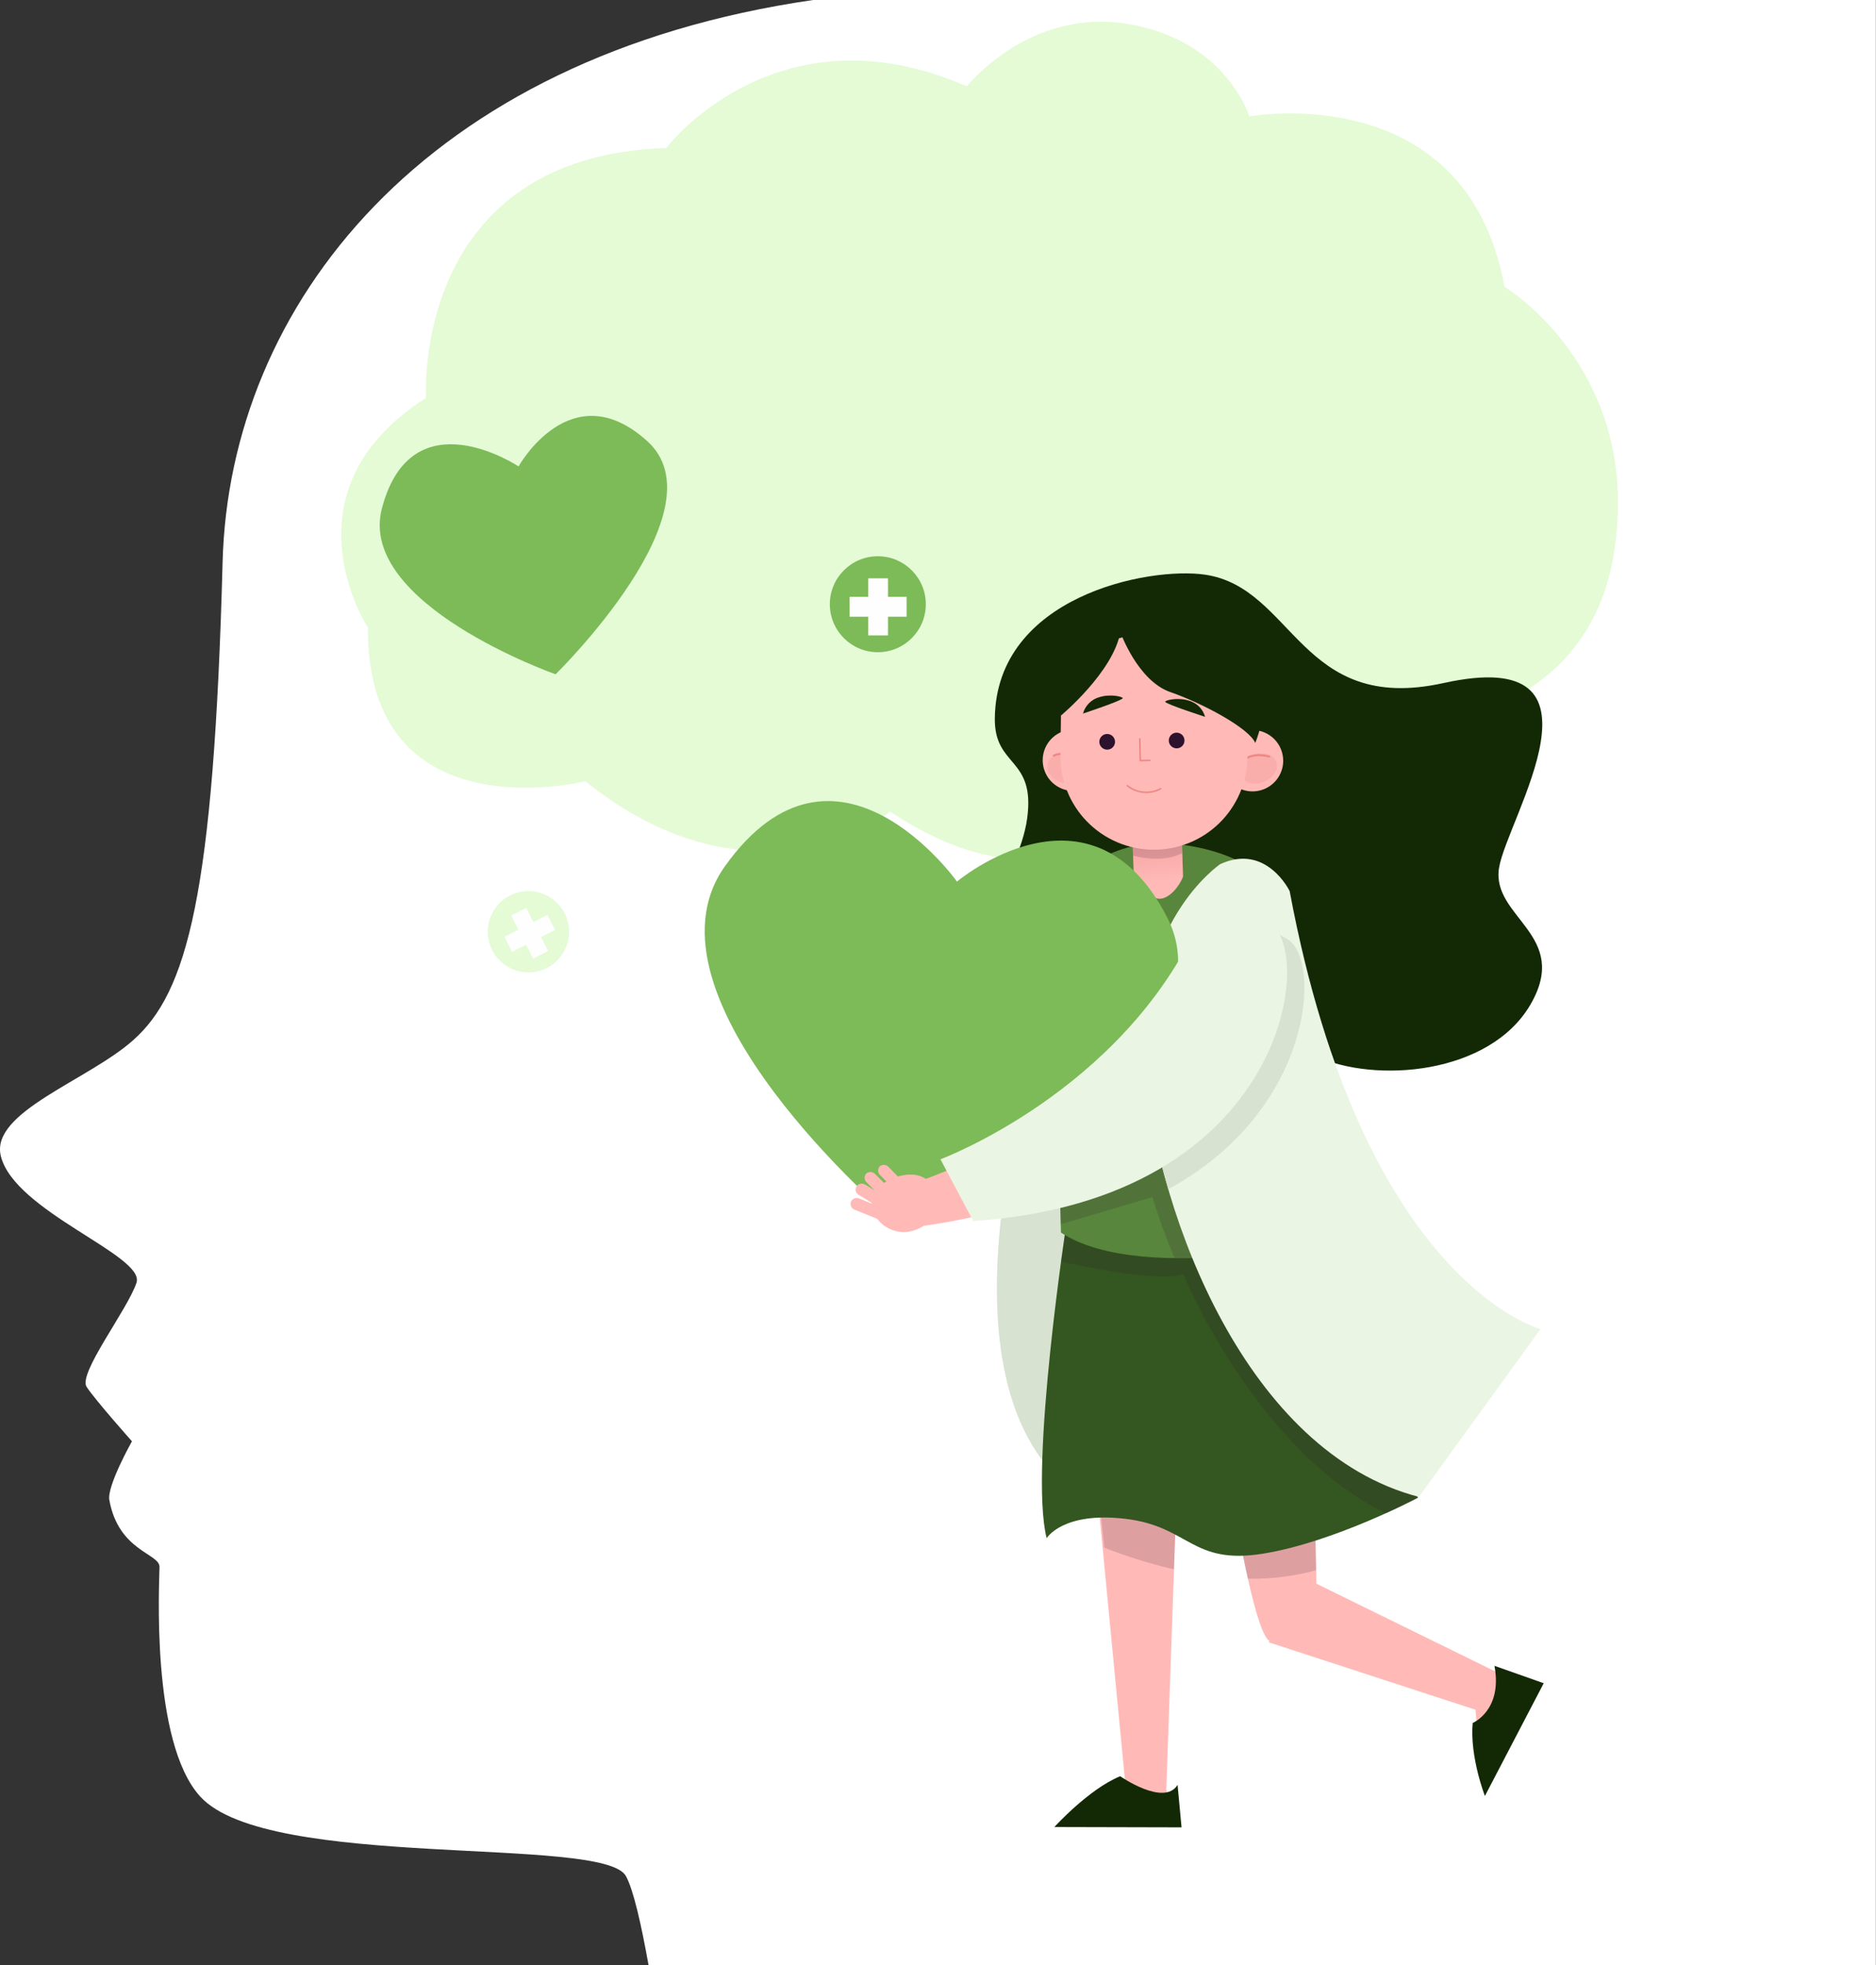<svg width="911" height="954" viewBox="0 0 911 954" fill="none" xmlns="http://www.w3.org/2000/svg">
<rect x="0" y="0" width="911" height="954" fill="#333333" stroke="none"/>
<path d="M394.862 0C205.937 27.361 111.384 148.204 108.092 273.012C103.79 434.871 90.83 481.741 64.755 504.931C42.931 524.467 -4.838 539.857 0.398 561.233C7.033 588.283 70.691 609.555 66.285 622.769C61.878 635.983 37.773 666.815 42.076 673.345C46.379 679.874 64.081 699.747 64.081 699.747C64.081 699.747 51.848 721.485 53.092 728.248C57.576 753.121 77.456 754.157 77.456 760.687C77.456 767.216 72.894 845.8 97.336 872.332C130.461 908.269 292.922 891.013 303.938 910.808C307.541 917.286 311.377 934.127 314.928 954H910.932V0H394.862Z" fill="white"/>
<path d="M178.67 304.724C178.67 304.724 135.411 238.731 206.896 193.182C206.896 193.182 199.457 75.914 323.532 71.846C323.532 71.846 376.822 1.527 469.509 41.92C469.509 41.92 499.679 3.652 547.682 11.632C595.684 19.612 606.622 56.508 606.622 56.508C606.622 56.508 712.01 37.282 730.568 139.212C730.568 139.212 798.632 179.968 783.521 269.746C769.084 355.429 675.93 353.59 675.93 353.59C675.93 353.59 647.885 454.379 536.199 402.456C536.199 402.456 502.375 440.284 432.263 394.061C432.263 394.061 366.766 445.518 284.239 379.292C284.317 379.292 178.048 405.824 178.67 304.724Z" fill="#E4FBD6"/>
<path d="M251.815 226.45C251.815 226.45 277.216 180.719 314.28 214.143C351.345 247.567 269.803 327.369 269.803 327.369C269.803 327.369 173.28 293.375 185.462 246.815C199.899 191.834 251.815 226.45 251.815 226.45Z" fill="#7DBA58"/>
<path d="M717.168 253.19C717.168 253.19 730.309 244.458 735.597 258.553C740.884 272.648 707.993 282.779 707.993 282.779C707.993 282.779 686.869 260.289 696.562 249.511C708.045 236.737 717.168 253.19 717.168 253.19Z" fill="#E4FBD6"/>
<path d="M426.276 316.644C439.145 316.644 449.577 306.216 449.577 293.352C449.577 280.487 439.145 270.059 426.276 270.059C413.407 270.059 402.975 280.487 402.975 293.352C402.975 306.216 413.407 316.644 426.276 316.644Z" fill="#7DBA58"/>
<path d="M431.228 280.783H421.586V308.481H431.228V280.783Z" fill="#FEFEFE"/>
<path d="M440.273 299.414V289.775H412.566V299.414H440.273Z" fill="#FEFEFE"/>
<path d="M274.209 443.421C275.978 446.902 276.674 450.829 276.211 454.705C275.747 458.582 274.145 462.234 271.605 465.2C269.066 468.166 265.703 470.313 261.943 471.37C258.183 472.426 254.194 472.344 250.481 471.134C246.768 469.925 243.496 467.642 241.081 464.574C238.665 461.506 237.213 457.791 236.909 453.899C236.606 450.006 237.463 446.111 239.373 442.706C241.284 439.301 244.161 436.538 247.642 434.767C249.954 433.59 252.476 432.881 255.063 432.679C257.65 432.477 260.252 432.787 262.719 433.591C265.186 434.394 267.471 435.676 269.443 437.363C271.414 439.05 273.034 441.108 274.209 443.421Z" fill="#E4FBD6"/>
<path d="M255.54 440.789L248.24 444.502L258.89 465.423L266.19 461.71L255.54 440.789Z" fill="#FEFEFE"/>
<path d="M269.558 451.471L265.844 444.174L244.915 454.82L248.629 462.117L269.558 451.471Z" fill="#FEFEFE"/>
<path d="M509.866 487.701C509.866 487.701 449.423 654.094 513.806 717.677L606.441 643.886L509.866 487.701Z" fill="#EBEBEB"/>
<path d="M509.866 487.701C509.866 487.701 449.423 654.094 513.806 717.677L606.441 643.886L509.866 487.701Z" fill="#D7E2D0"/>
<path d="M483.091 348.642C482.754 372.713 502.893 367.349 498.798 397.327C494.703 427.305 465.103 452.437 495.273 483.451C525.443 514.465 609.318 498.997 638.58 512.626C667.843 526.254 723.414 521.668 743.19 487.726C762.967 453.785 724.01 445.442 727.95 421.32C731.89 397.197 786.968 312.628 700.994 331.62C631.323 347.01 628.42 285.319 585.161 278.997C557.661 275.007 483.895 289.516 483.091 348.642Z" fill="#132905"/>
<path d="M729.039 812.92L639.255 768.873C639.255 768.873 637.234 637.484 629.743 633.909C622.252 630.333 584.695 634.868 584.695 634.868C584.695 634.868 604.394 789.342 616.446 796.674L616.058 797.322L716.495 830.072L719.812 865.543L745.731 818.413L729.039 812.92Z" fill="#FFBAB7"/>
<path opacity="0.16" d="M636.275 681.791L593.016 693.658C596.8 718.324 601.413 745.97 605.975 766.464C617.166 766.688 628.331 765.301 639.126 762.345C638.867 747.732 638.037 711.898 636.275 681.791Z" fill="#2D122D"/>
<path d="M574.612 632.406L566.37 868.782L570.5 885H516.5L546.5 866.5L524.173 634.246L574.612 632.406Z" fill="#FFBAB7"/>
<path opacity="0.16" d="M532.027 710.292L536.252 751.384C547.254 755.741 558.569 759.258 570.103 761.904L572.28 699.254L532.027 710.292Z" fill="#2D122D"/>
<path opacity="0.16" d="M634.874 629.972C633.234 625.314 631.16 620.82 628.679 616.551L520.181 612.172C520.181 612.172 519.844 619.297 519.43 630.309C544.416 632.718 604.03 639.507 634.874 629.972Z" fill="#1B1444"/>
<path d="M511.999 887.021C511.999 887.021 528.691 868.601 543.96 862.351C543.96 862.351 565.291 877.215 571.84 866.547L573.766 887.173L511.999 887.021Z" fill="#132905"/>
<path d="M721.081 871.944C721.081 871.944 713.669 852.926 715.146 836.499C715.146 836.499 729.764 830.437 725.721 808.75L749.644 817.197L721.081 871.944Z" fill="#132905"/>
<path d="M518.265 591.339C518.265 591.339 499.577 712.234 508.26 746.798C508.26 746.798 516.036 733.687 546.828 737.418C577.62 741.149 578.657 759.908 613.388 754.286C648.12 748.663 688.554 727.132 688.554 727.132L629.718 586.623L518.265 591.339Z" fill="#345620"/>
<path opacity="0.16" d="M518.264 591.34C518.264 591.34 516.994 599.632 515.258 612.483C529.539 615.644 564.012 622.588 574.561 618.494C574.561 618.494 609.448 703.66 673.054 734.751C682.489 730.45 688.606 727.238 688.606 727.238L629.769 586.729L518.264 591.34Z" fill="#2D122D"/>
<path d="M568.729 409.581C539 407.223 513.314 425.749 511.318 451.037L515.206 598.386C554.422 624.607 660.354 602.894 655.999 592.608L626.114 462.826C631.117 426.733 598.433 411.913 568.729 409.581Z" fill="#58863C"/>
<path opacity="0.16" d="M512.639 501.304L515.101 594.346L559.63 581.236C562.677 591.254 566.25 601.105 570.335 610.747C612.946 611.265 658.797 599.373 655.868 592.61L634.951 501.926L574.43 479.307L512.639 501.304Z" fill="#2D122D"/>
<path d="M592.547 419.531C592.547 419.531 549.444 448.576 556.001 519.75C562.559 590.925 605.662 705.109 689.044 726.744L748.088 645.258C748.088 645.258 661.881 622.794 626.268 432.641C626.268 432.641 615.019 409.219 592.547 419.531Z" fill="#EBF5E4"/>
<path d="M625.335 456.063C603.797 442.953 590.655 455.131 590.655 455.131C581.763 474.445 569.846 492.217 555.354 507.779C555.354 511.614 555.613 515.552 556.001 519.75C557.939 539.265 561.732 558.551 567.328 577.347C638.036 538.897 641.794 466.064 625.335 456.063Z" fill="#D7E2D0"/>
<path d="M550.664 426.993C554.007 431.683 559.269 436.476 563.234 436.346C567.874 436.191 572.643 430.439 574.509 425.594L573.887 407.949L550.016 408.778L550.664 426.993Z" fill="#FFBAB7"/>
<path d="M550.664 426.993C554.007 431.683 559.269 436.476 563.234 436.346C567.874 436.191 572.643 430.439 574.509 425.594L573.887 407.949L550.016 408.778L550.664 426.993Z" fill="url(#paint0_linear_932_2)"/>
<path opacity="0.16" d="M550.249 415.411C557.454 417.277 566.319 418.002 574.095 414.193L573.887 407.949L550.016 408.778L550.249 415.411Z" fill="#2D122D"/>
<path d="M562.145 283.196L554.11 283.325C525.599 283.818 502.997 304.261 503.438 328.979L503.568 336.752H503.697C503.386 349.447 504.371 363.439 504.371 363.439L511.11 363.283C513.235 385.98 534.074 403.962 559.709 404.273C586.742 404.609 608.955 385.177 609.577 360.796H613.543C615.176 357.531 614.813 344.291 614.243 334.057L614.528 334.212V327.243C613.983 302.317 590.578 282.781 562.145 283.196Z" fill="#132905"/>
<path d="M536.148 369.241C536.117 372.189 535.211 375.062 533.546 377.496C531.88 379.929 529.53 381.814 526.792 382.912C524.054 384.009 521.052 384.27 518.166 383.66C515.28 383.051 512.639 381.599 510.579 379.489C508.519 377.379 507.132 374.705 506.593 371.806C506.054 368.907 506.388 365.913 507.552 363.204C508.716 360.494 510.658 358.191 513.133 356.586C515.607 354.981 518.502 354.146 521.452 354.187C523.406 354.211 525.336 354.619 527.132 355.388C528.928 356.158 530.554 357.273 531.919 358.671C533.284 360.069 534.36 361.722 535.085 363.535C535.811 365.349 536.172 367.287 536.148 369.241Z" fill="#FFBAB7"/>
<g style="mix-blend-mode:multiply" opacity="0.26">
<path d="M508.828 370.537C507.714 374.268 510.746 378.465 515.619 379.942C520.492 381.419 525.365 379.553 526.479 375.822C527.594 372.091 524.535 367.894 519.663 366.443C514.79 364.992 509.943 366.806 508.828 370.537Z" fill="#ED8A8D"/>
</g>
<path d="M623.132 369.475C623.101 372.422 622.197 375.294 620.532 377.727C618.868 380.16 616.519 382.045 613.783 383.144C611.046 384.242 608.045 384.504 605.16 383.897C602.274 383.29 599.634 381.841 597.573 379.733C595.511 377.625 594.122 374.954 593.58 372.056C593.038 369.159 593.368 366.166 594.528 363.456C595.689 360.746 597.627 358.441 600.098 356.833C602.569 355.225 605.462 354.385 608.41 354.421C612.356 354.476 616.12 356.09 618.879 358.911C621.638 361.732 623.167 365.53 623.132 369.475Z" fill="#FFBAB7"/>
<g style="mix-blend-mode:multiply" opacity="0.26">
<path d="M602.527 376.393C603.927 380.02 608.904 381.575 613.647 379.657C618.39 377.74 621.137 373.413 619.738 369.786C618.338 366.158 613.362 364.604 608.618 366.495C603.875 368.387 601.128 372.739 602.527 376.393Z" fill="#ED8A8D"/>
</g>
<path d="M511.68 366.883C513.635 365.907 515.894 365.729 517.978 366.386C520.063 367.044 521.81 368.486 522.851 370.407" stroke="#ED8885" stroke-linecap="round" stroke-linejoin="round"/>
<path d="M616.291 367.323C616.291 367.323 606.623 364.188 602.139 371.132" stroke="#ED8885" stroke-linecap="round" stroke-linejoin="round"/>
<path d="M566.811 308.328L555.355 308.198C550.144 308.136 544.971 309.102 540.133 311.038C535.295 312.975 530.886 315.846 527.158 319.486C523.429 323.126 520.455 327.465 518.404 332.254C516.354 337.044 515.267 342.19 515.206 347.4L514.973 366.599C514.894 372.56 515.992 378.478 518.204 384.014C520.415 389.551 523.698 394.597 527.863 398.864C532.028 403.13 536.993 406.534 542.476 408.881C547.958 411.227 553.85 412.469 559.813 412.537C565.775 412.612 571.694 411.512 577.231 409.3C582.768 407.088 587.814 403.807 592.082 399.644C596.349 395.481 599.755 390.519 602.103 385.04C604.451 379.561 605.697 373.673 605.768 367.713L606.001 348.488C606.066 343.279 605.104 338.107 603.17 333.27C601.235 328.432 598.367 324.023 594.727 320.293C591.088 316.564 586.75 313.588 581.96 311.535C577.17 309.482 572.022 308.392 566.811 308.328Z" fill="#FFBAB7"/>
<path d="M515.206 347.399C515.206 347.399 540.581 326.309 544.054 306.902C544.054 306.902 552.374 330.454 568.314 335.999C584.255 341.544 606.467 353.488 609.578 360.691C609.578 360.691 631.376 308.871 582.155 296.513C532.934 284.154 504.372 306.099 515.206 347.399Z" fill="#132905"/>
<path d="M563.623 382.92C561.074 384.282 558.181 384.869 555.302 384.606C552.424 384.344 549.685 383.244 547.424 381.443" stroke="#ED8885" stroke-width="0.75" stroke-linecap="round" stroke-linejoin="round"/>
<path d="M540.348 357.452C541.062 358.167 541.464 359.136 541.464 360.147C541.464 361.157 541.062 362.127 540.348 362.841C539.633 363.556 538.663 363.957 537.652 363.957C536.641 363.957 535.671 363.556 534.956 362.841C534.241 362.127 533.84 361.157 533.84 360.147C533.84 359.136 534.241 358.167 534.956 357.452C535.671 356.737 536.641 356.336 537.652 356.336C538.663 356.336 539.633 356.737 540.348 357.452Z" fill="#2D122D"/>
<path d="M574.093 356.83C574.805 357.548 575.202 358.52 575.197 359.53C575.192 360.541 574.785 361.508 574.067 362.22C573.349 362.931 572.377 363.328 571.366 363.323C570.355 363.318 569.387 362.912 568.676 362.194C567.964 361.476 567.567 360.504 567.572 359.494C567.577 358.483 567.983 357.516 568.702 356.804C569.42 356.093 570.392 355.696 571.403 355.701C572.414 355.706 573.382 356.112 574.093 356.83Z" fill="#2D122D"/>
<path opacity="0.16" d="M531.846 335.014L530.188 335.506C530.752 335.383 531.306 335.218 531.846 335.014Z" fill="#2D122D"/>
<path d="M553.488 358.723L553.722 369.268L558.413 369.164" stroke="#ED8885" stroke-width="0.75" stroke-linecap="round" stroke-linejoin="round"/>
<path d="M533.686 338.512C531.819 339.057 530.124 340.073 528.762 341.461C527.4 342.849 526.418 344.564 525.91 346.441C525.91 346.441 545.116 340.067 545.22 338.953C545.22 338.253 539.207 336.724 533.738 338.512" fill="#132905"/>
<path d="M585.214 348.021C585.214 348.021 565.93 341.802 565.827 340.688C565.723 339.574 581.586 336.154 585.214 348.021Z" fill="#132905"/>
<path d="M464.714 428.006C464.714 428.006 529.875 373.206 566.836 445.495C603.797 517.783 433.585 591.859 433.585 591.859C433.585 591.859 306.581 484.256 352.043 420.544C405.852 345.276 464.714 428.006 464.714 428.006Z" fill="#7DBA58"/>
<path d="M453.699 577.478C450.407 569.835 442.191 568.747 434.052 571.882C425.913 575.017 420.937 581.209 424.229 588.827C425.979 592.585 429.108 595.526 432.968 597.041C436.829 598.556 441.124 598.527 444.964 596.963C446.849 596.3 448.58 595.261 450.051 593.909C451.521 592.557 452.701 590.919 453.519 589.096C454.336 587.273 454.773 585.303 454.804 583.306C454.835 581.308 454.459 579.326 453.699 577.478Z" fill="#FFBAB7"/>
<path d="M425.007 570.016L436.334 581.339L432.264 585.484L420.938 574.136C420.321 573.6 419.94 572.843 419.876 572.029C419.813 571.214 420.074 570.407 420.601 569.783C421.221 569.24 422.028 568.961 422.851 569.004C423.674 569.048 424.448 569.411 425.007 570.016Z" fill="#FFBAB7"/>
<path d="M420.134 575.094L433.741 583.333L430.787 588.515L417.179 580.224C416.81 580.051 416.481 579.803 416.213 579.496C415.945 579.189 415.744 578.829 415.624 578.44C415.503 578.051 415.465 577.641 415.512 577.236C415.558 576.831 415.689 576.44 415.896 576.089C416.102 575.738 416.38 575.433 416.711 575.195C417.042 574.957 417.419 574.791 417.818 574.707C418.217 574.623 418.629 574.624 419.028 574.708C419.426 574.792 419.803 574.959 420.134 575.197V575.094Z" fill="#FFBAB7"/>
<path d="M417.257 581.883L431.953 587.842L429.879 593.335L415.183 587.376C414.399 587.12 413.748 586.566 413.369 585.834C412.991 585.102 412.916 584.25 413.161 583.463C413.496 582.712 414.115 582.124 414.882 581.828C415.65 581.532 416.504 581.551 417.257 581.883Z" fill="#FFBAB7"/>
<path d="M431.486 566.546L442.423 577.739L438.406 581.755L427.468 570.588C426.862 570.054 426.492 569.302 426.438 568.496C426.385 567.69 426.653 566.896 427.183 566.287C427.795 565.766 428.584 565.502 429.386 565.551C430.189 565.599 430.941 565.956 431.486 566.546Z" fill="#FFBAB7"/>
<path d="M612.195 454.95C616.706 458.163 619.926 462.875 621.28 468.244C622.633 473.613 622.031 479.288 619.582 484.254C603.408 516.538 557.661 580.768 445.638 595.537L443.279 574.524C443.279 574.524 540.995 544.702 577.748 463.967C579.19 460.891 581.292 458.171 583.903 455.998C586.514 453.825 589.572 452.253 592.859 451.392C596.145 450.532 599.581 450.405 602.923 451.019C606.264 451.634 609.43 452.976 612.195 454.95Z" fill="#FFBAB7"/>
<path d="M472.62 592.817L456.68 562.839C456.68 562.839 544.805 530.063 582.232 447.644C582.232 447.644 595.347 435.467 616.912 448.577C638.477 461.687 625.336 582.505 472.62 592.817Z" fill="#EBF5E4"/>
<defs>
<linearGradient id="paint0_linear_932_2" x1="563.376" y1="392.773" x2="567.242" y2="428.191" gradientUnits="userSpaceOnUse">
<stop stop-color="#EF9593"/>
<stop offset="0.99" stop-color="#EF9593" stop-opacity="0"/>
</linearGradient>
</defs>
</svg>
